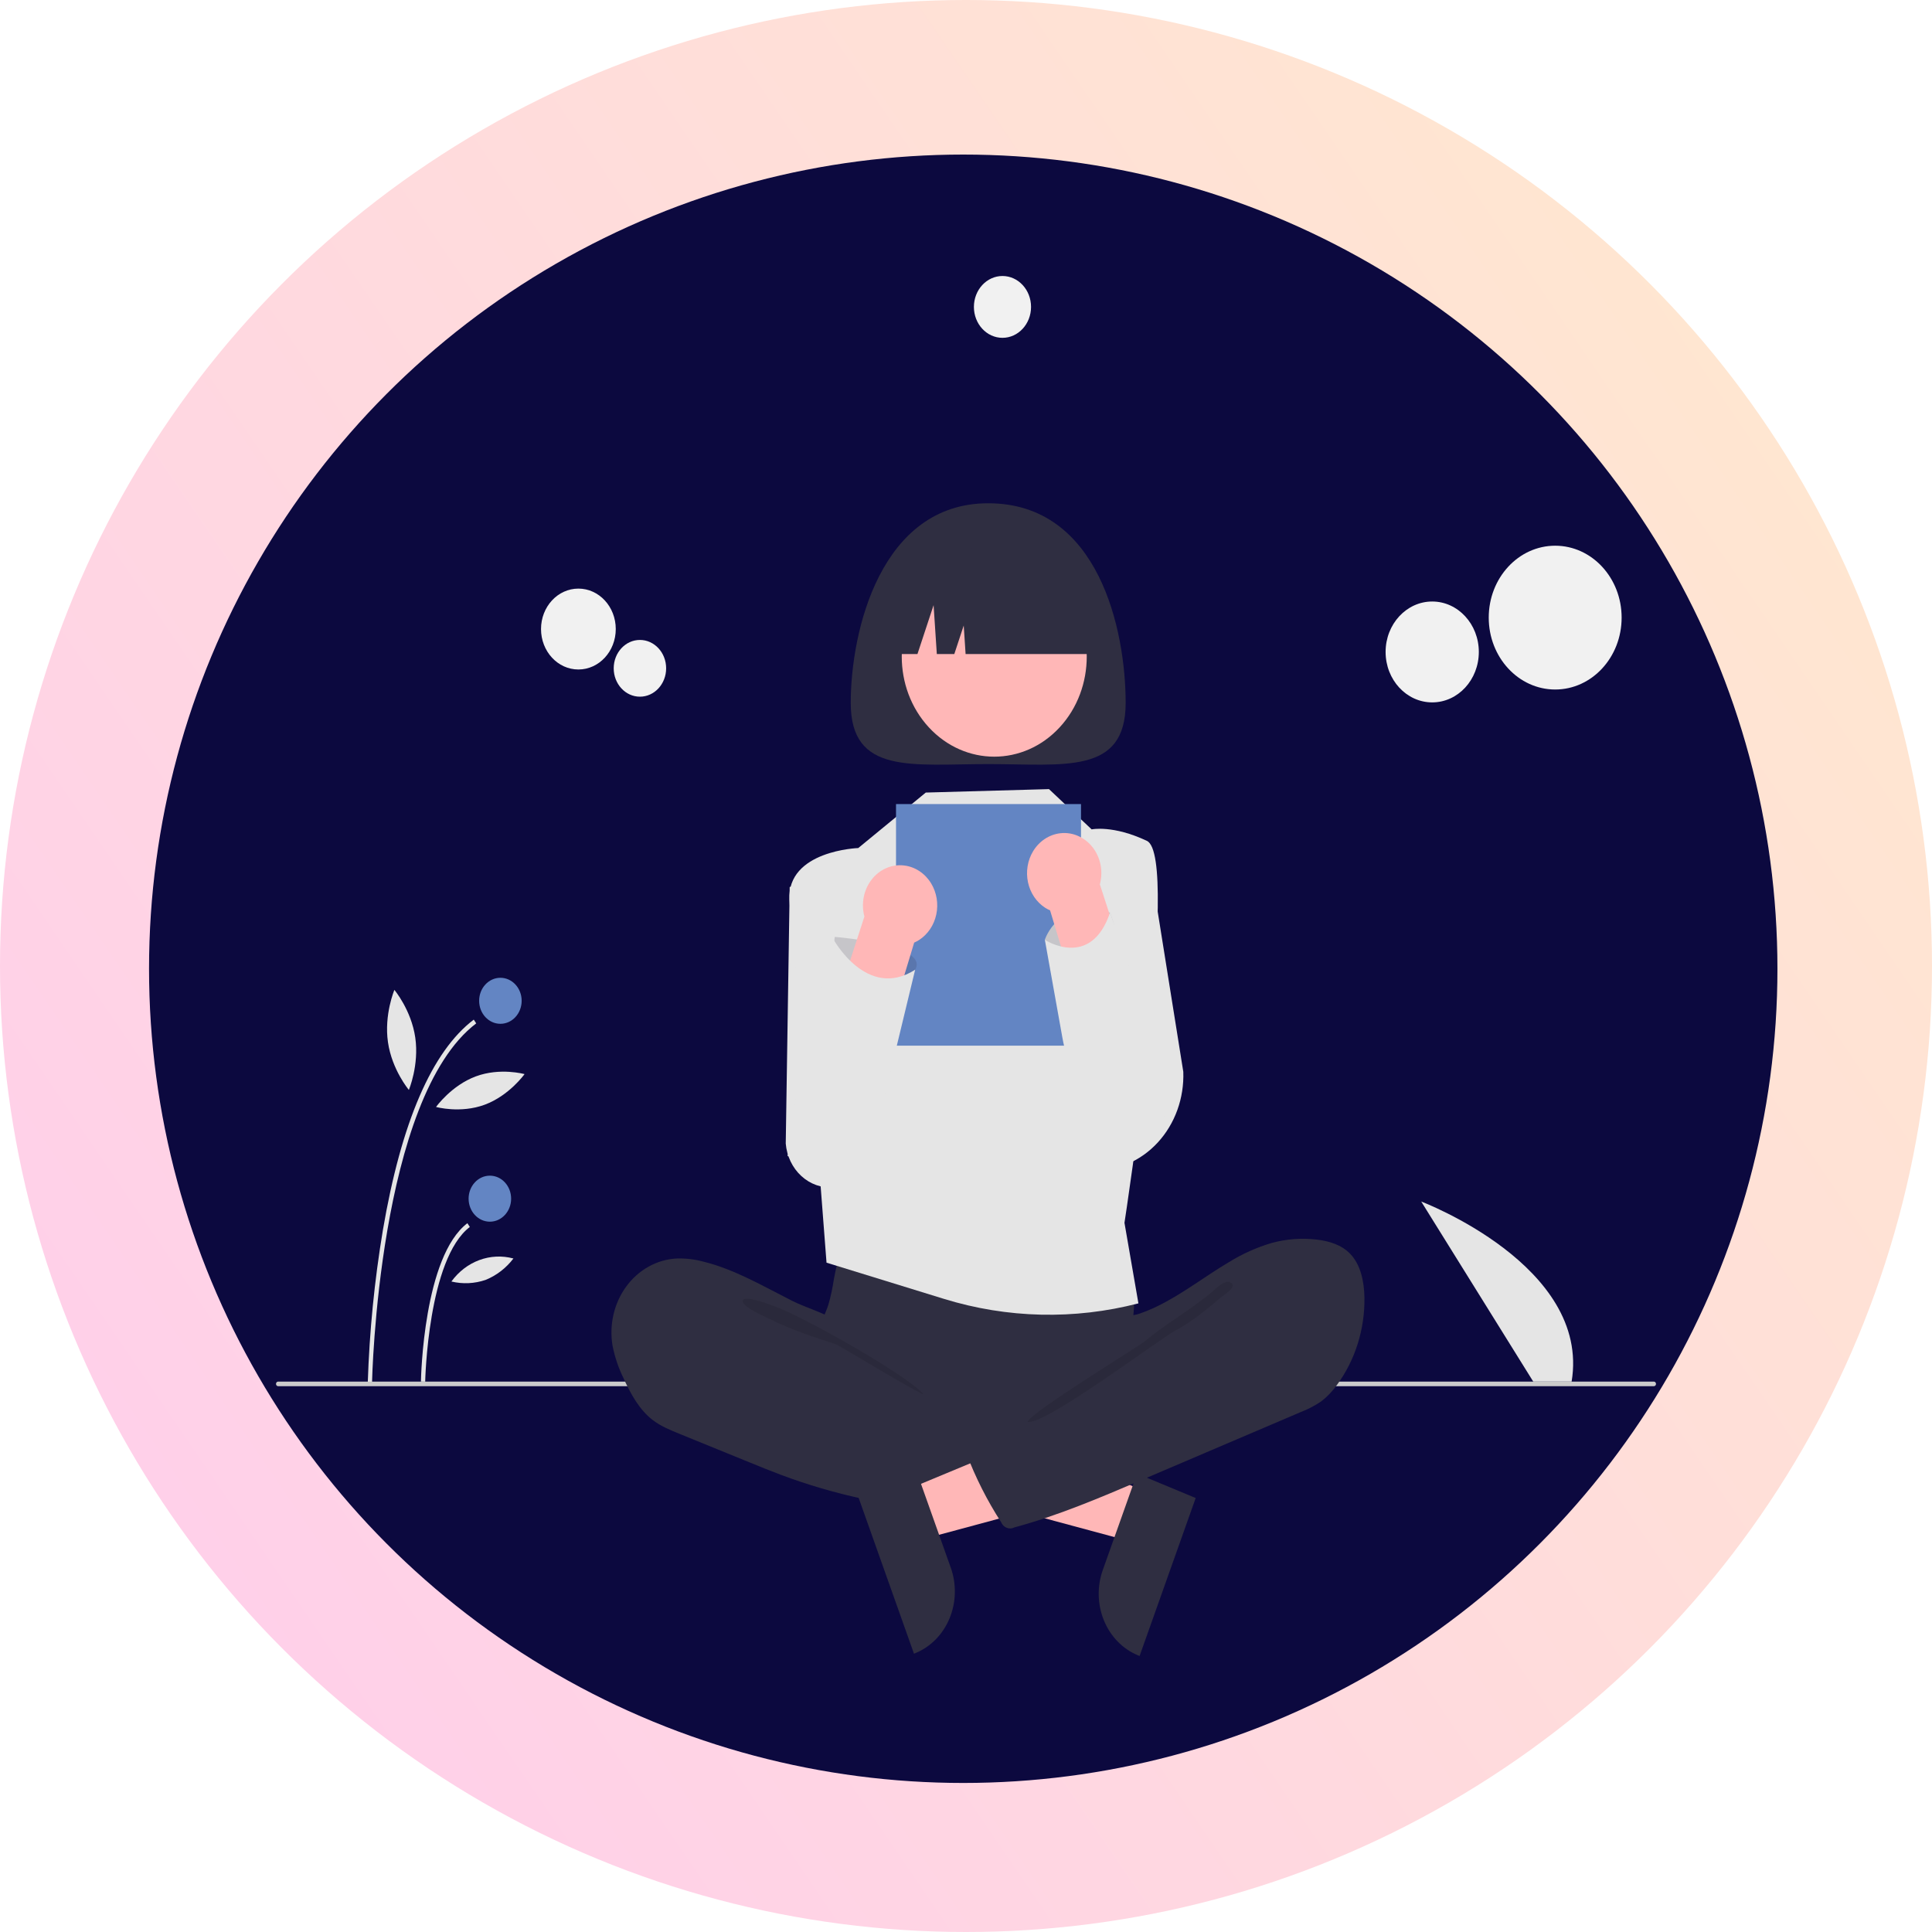 <svg width="350" height="350" viewBox="0 0 350 350" fill="none" xmlns="http://www.w3.org/2000/svg">
    <circle cx="175" cy="175" r="175" fill="url(#paint0_linear_105_395)"/>
    <circle cx="174.5" cy="175.5" r="147.5" fill="#0C093F"/>
    <g clip-path="url(#clip0_105_395)">
        <path d="M277.762 250.29L257.468 217.67C257.468 217.67 288.201 229.281 284.714 250.29H277.762Z" fill="#E5E5E5"/>
        <path d="M67.397 250.506L66.626 250.49C66.924 241.221 67.838 231.986 69.361 222.859C72.693 203.318 78.232 190.484 85.826 184.714L86.269 185.396C68.529 198.874 67.406 249.991 67.397 250.506Z" fill="#E5E5E5"/>
        <path d="M77.027 250.307L76.257 250.29C76.273 249.367 76.755 227.609 84.671 221.595L85.113 222.277C77.516 228.048 77.031 250.085 77.027 250.307Z" fill="#E5E5E5"/>
        <path d="M90.652 185.472C92.779 185.472 94.504 183.605 94.504 181.303C94.504 179.001 92.779 177.135 90.652 177.135C88.524 177.135 86.8 179.001 86.8 181.303C86.8 183.605 88.524 185.472 90.652 185.472Z" fill="#6385C3"/>
        <path d="M88.744 221.32C90.871 221.32 92.596 219.453 92.596 217.151C92.596 214.849 90.871 212.983 88.744 212.983C86.617 212.983 84.892 214.849 84.892 217.151C84.892 219.453 86.617 221.32 88.744 221.32Z" fill="#6385C3"/>
        <path d="M75.231 187.971C75.955 192.974 74.069 197.45 74.069 197.45C74.069 197.45 71.008 193.812 70.284 188.809C69.56 183.805 71.447 179.33 71.447 179.33C71.447 179.33 74.508 182.967 75.231 187.971Z" fill="#E5E5E5"/>
        <path d="M87.823 200.123C83.396 201.766 78.994 200.535 78.994 200.535C78.994 200.535 81.771 196.64 86.198 194.997C90.625 193.354 95.027 194.585 95.027 194.585C95.027 194.585 92.25 198.48 87.823 200.123Z" fill="#E5E5E5"/>
        <path d="M87.965 231.869C85.962 232.55 83.828 232.65 81.777 232.158C83.079 230.365 84.833 229.017 86.826 228.277C88.82 227.537 90.969 227.436 93.014 227.987C91.674 229.737 89.933 231.076 87.965 231.869V231.869Z" fill="#E5E5E5"/>
        <path d="M299.615 251.123H50.385C50.283 251.123 50.185 251.079 50.113 251.001C50.041 250.923 50 250.817 50 250.706C50 250.596 50.041 250.49 50.113 250.412C50.185 250.333 50.283 250.29 50.385 250.29H299.615C299.717 250.29 299.815 250.333 299.887 250.412C299.959 250.49 300 250.596 300 250.706C300 250.817 299.959 250.923 299.887 251.001C299.815 251.079 299.717 251.123 299.615 251.123Z" fill="#CBCBCB"/>
        <path d="M207.855 270.339L204.704 279.215L171.567 270.285L176.218 257.185L207.855 270.339Z" fill="#FFB7B7"/>
        <path d="M216.61 271.381L206.448 300L206.114 299.861C203.384 298.726 201.182 296.464 199.993 293.572C198.804 290.68 198.726 287.396 199.774 284.442L199.775 284.441L205.981 266.962L216.61 271.381Z" fill="#2F2E41"/>
        <path d="M157.502 159.207L143.061 160.67L142.345 207.165C142.536 209.443 143.545 211.55 145.154 213.034C146.763 214.518 148.846 215.261 150.955 215.104L160.111 214.421L157.502 159.207Z" fill="#E5E5E5"/>
        <path d="M208.412 156.919L198.531 156.781L197.946 212.027C200.129 212.105 202.304 211.697 204.335 210.826C206.366 209.954 208.21 208.64 209.75 206.964C211.291 205.288 212.496 203.286 213.29 201.084C214.084 198.882 214.45 196.526 214.366 194.164L208.412 156.919Z" fill="#E5E5E5"/>
        <path d="M151.079 231.653C150.845 233.255 150.505 234.837 150.062 236.387C149.564 237.904 148.794 239.307 148.338 240.84C146.885 245.726 148.9 251.174 152.117 254.945C154.907 258.202 158.509 260.517 162.487 261.608C165.39 262.398 168.408 262.512 171.399 262.622C179.682 262.926 188.178 263.198 196.027 260.317C198.507 259.385 200.902 258.207 203.182 256.8C203.902 256.429 204.536 255.888 205.039 255.218C205.637 254.296 205.714 253.1 205.709 251.973C205.691 248.173 204.979 244.393 205.148 240.597C205.242 238.495 205.605 236.395 205.426 234.299C205.179 231.919 204.257 229.68 202.788 227.888C201.319 226.096 199.374 224.84 197.22 224.29C194.993 223.772 192.684 224.054 190.417 224.29C184.533 224.902 178.624 225.188 172.713 225.147C166.674 225.105 160.672 224.108 154.662 224.003C152.885 223.973 152.921 224.565 152.355 226.427C151.834 228.14 151.408 229.885 151.079 231.653V231.653Z" fill="#2F2E41"/>
        <path d="M127.462 228.564C125.838 228.123 124.165 227.93 122.491 227.993C120.733 228.098 119.015 228.607 117.453 229.486C115.89 230.365 114.519 231.594 113.429 233.091C112.339 234.588 111.557 236.319 111.133 238.169C110.71 240.019 110.655 241.945 110.973 243.819C111.378 245.85 112.041 247.81 112.943 249.644C114.261 252.539 115.842 255.427 118.283 257.282C119.71 258.368 121.363 259.044 122.995 259.71L135.849 264.95C137.74 265.72 139.631 266.491 141.541 267.206C151.135 270.795 161.137 272.946 171.27 273.602C174.357 273.801 177.49 273.856 180.501 273.096C181.215 272.915 181.978 272.646 182.391 271.99C182.636 271.528 182.781 271.012 182.814 270.481L183.605 264.489C183.716 263.645 183.823 262.757 183.537 261.963C183.175 260.956 182.267 260.323 181.401 259.784C172.95 254.532 163.083 251.635 155.97 244.426C154.296 242.73 152.895 240.04 150.86 238.887C148.553 237.58 145.836 236.834 143.451 235.629C138.238 232.996 133.112 229.97 127.462 228.564Z" fill="#2F2E41"/>
        <path opacity="0.1" d="M140.295 236.642C144.838 238.183 164.02 248.856 167.308 252.582C166.867 252.754 151.915 243.686 151.466 243.54C147.387 242.216 143.286 240.883 139.413 238.944C138.634 238.554 134.351 236.722 134.545 235.658C134.764 234.457 139.488 236.369 140.295 236.642Z" fill="black"/>
        <path d="M167.714 143.58L155.482 153.63C155.482 153.63 142.574 154.067 143.01 162.996C143.446 171.925 148.612 214.199 148.612 214.199L149.733 228.745L170.994 235.3C182.481 238.842 194.618 239.123 206.235 236.117V236.117L203.709 221.525C203.709 221.525 213.939 155.251 207.776 152.333C201.613 149.416 197.761 150.249 197.761 150.249L190.035 142.955L167.714 143.58Z" fill="#E5E5E5"/>
        <path d="M203.924 127.346C203.924 140.393 192.775 138.42 179.022 138.42C165.269 138.42 154.12 140.393 154.12 127.346C154.12 114.298 159.566 91.171 179.022 91.171C199.148 91.171 203.924 114.298 203.924 127.346Z" fill="#2F2E41"/>
        <path d="M191.966 131.767C198.51 124.686 198.51 113.205 191.966 106.124C185.423 99.043 174.813 99.043 168.269 106.124C161.725 113.205 161.725 124.686 168.269 131.767C174.813 138.849 185.423 138.849 191.966 131.767Z" fill="#FFB7B7"/>
        <path d="M159.578 118.487H166.205L169.129 109.627L169.714 118.487H172.882L174.587 113.319L174.928 118.487H198.466C198.466 113.396 196.597 108.513 193.271 104.914C189.944 101.314 185.432 99.292 180.728 99.292H177.316C172.612 99.292 168.1 101.314 164.773 104.914C161.447 108.513 159.578 113.396 159.578 118.487V118.487Z" fill="#2F2E41"/>
        <path d="M195.835 145.664H162.322V189.432H195.835V145.664Z" fill="#6385C3"/>
        <path d="M164.168 269.923L167.32 278.798L200.457 269.868L195.806 256.769L164.168 269.923Z" fill="#FFB7B7"/>
        <path d="M166.043 266.545L172.249 284.024L172.249 284.025C173.298 286.98 173.219 290.264 172.03 293.155C170.842 296.047 168.64 298.309 165.91 299.444L165.575 299.583L155.414 270.964L166.043 266.545Z" fill="#2F2E41"/>
        <path d="M230.406 225.167C233.068 224.445 235.828 224.241 238.556 224.565C240.735 224.824 242.98 225.48 244.571 227.112C246.507 229.098 247.129 232.17 247.181 235.056C247.266 240.805 245.504 246.408 242.195 250.907C241.388 252.045 240.427 253.046 239.345 253.876C238.178 254.666 236.935 255.315 235.637 255.81L206.851 268.096C199.278 271.329 191.679 274.57 183.78 276.701C183.35 276.925 182.856 276.956 182.406 276.786C181.955 276.616 181.586 276.259 181.379 275.795C181.372 275.78 181.366 275.766 181.36 275.752C178.838 271.853 176.722 267.665 175.051 263.263C174.972 263.159 174.917 263.035 174.892 262.903C174.866 262.77 174.87 262.633 174.904 262.503C174.938 262.373 175 262.254 175.085 262.155C175.171 262.056 175.277 261.981 175.395 261.937L195.755 249.278C197.214 248.371 198.688 247.451 199.899 246.188C200.779 245.265 201.5 244.18 202.027 242.983C202.449 242.029 202.488 239.778 203.027 239.073C203.555 238.382 205.361 238.327 206.195 238.056C207.371 237.666 208.522 237.195 209.643 236.645C214.197 234.44 218.253 231.237 222.619 228.655C225.068 227.14 227.684 225.968 230.406 225.167V225.167Z" fill="#2F2E41"/>
        <path opacity="0.1" d="M218.864 234.621C215.366 237.464 210.836 240.077 207.37 242.995C206.186 243.991 186.462 255.99 186.183 257.584C189.417 258.174 210.021 242.577 212.969 241.02C215.917 239.464 218.53 237.269 221.119 235.091C221.779 234.536 224.576 232.867 222.681 232.246C221.614 231.897 219.652 234.052 218.864 234.621Z" fill="black"/>
        <path d="M281.736 124.911C288.384 124.911 293.773 119.08 293.773 111.886C293.773 104.693 288.384 98.861 281.736 98.861C275.088 98.861 269.699 104.693 269.699 111.886C269.699 119.08 275.088 124.911 281.736 124.911Z" fill="#F1F1F1"/>
        <path d="M259.459 127.244C264.122 127.244 267.903 123.154 267.903 118.107C267.903 113.061 264.122 108.97 259.459 108.97C254.795 108.97 251.015 113.061 251.015 118.107C251.015 123.154 254.795 127.244 259.459 127.244Z" fill="#F1F1F1"/>
        <path d="M104.782 121.284C108.521 121.284 111.552 118.004 111.552 113.958C111.552 109.911 108.521 106.631 104.782 106.631C101.042 106.631 98.011 109.911 98.011 113.958C98.011 118.004 101.042 121.284 104.782 121.284Z" fill="#F1F1F1"/>
        <path d="M115.929 126.211C118.552 126.211 120.678 123.91 120.678 121.071C120.678 118.233 118.552 115.932 115.929 115.932C113.306 115.932 111.179 118.233 111.179 121.071C111.179 123.91 113.306 126.211 115.929 126.211Z" fill="#F1F1F1"/>
        <path d="M181.608 61.201C184.466 61.201 186.783 58.693 186.783 55.6C186.783 52.507 184.466 50 181.608 50C178.749 50 176.432 52.507 176.432 55.6C176.432 58.693 178.749 61.201 181.608 61.201Z" fill="#F1F1F1"/>
        <path opacity="0.17" d="M150.765 173.592L151.228 169.728C151.228 169.728 168.485 171.091 165.788 175.676C163.092 180.262 156.543 180.678 156.543 180.678L150.765 173.592Z" fill="#2F2E41"/>
        <path d="M163.792 156.791C164.78 156.908 165.732 157.261 166.58 157.824C167.427 158.388 168.149 159.147 168.693 160.047V160.047C169.189 160.869 169.526 161.791 169.685 162.758C169.843 163.724 169.82 164.715 169.615 165.671C169.411 166.628 169.03 167.529 168.495 168.322C167.96 169.115 167.283 169.783 166.504 170.286C166.218 170.469 165.92 170.627 165.612 170.76L155.005 205.869C154.698 206.562 154.267 207.182 153.737 207.694C153.208 208.206 152.59 208.6 151.919 208.853C151.248 209.105 150.538 209.212 149.829 209.167C149.12 209.121 148.427 208.925 147.788 208.589C147.15 208.252 146.579 207.783 146.109 207.207C145.638 206.631 145.278 205.96 145.048 205.233C144.818 204.506 144.724 203.737 144.769 202.97C144.815 202.203 145 201.454 145.315 200.765L156.595 166.045C156.288 164.897 156.247 163.684 156.476 162.514C156.705 161.344 157.197 160.253 157.909 159.338C158.621 158.423 159.529 157.712 160.556 157.267C161.582 156.823 162.693 156.659 163.792 156.791Z" fill="#FFB7B7"/>
        <path d="M150.923 170.057C150.923 170.057 157.001 181.294 165.788 175.676L157.273 210.94H150.098L142.676 209.44L144.754 194.87L150.923 170.057Z" fill="#E5E5E5"/>
        <path d="M194.321 177.738L189.286 170.257C189.286 170.257 191.706 162.499 201.089 165.336C201.089 165.336 207.06 179.799 194.321 177.738Z" fill="#E5E5E5"/>
        <path opacity="0.17" d="M194.321 177.738L189.286 170.257C189.286 170.257 191.706 162.499 201.089 165.336C201.089 165.336 207.06 179.799 194.321 177.738Z" fill="#2F2E41"/>
        <path d="M195.654 151.604C197.107 152.334 198.269 153.605 198.929 155.184C199.588 156.764 199.702 158.547 199.25 160.21L210.53 194.929C210.845 195.618 211.03 196.368 211.076 197.135C211.122 197.901 211.027 198.671 210.797 199.398C210.567 200.125 210.207 200.796 209.737 201.372C209.266 201.947 208.695 202.417 208.057 202.753C207.418 203.09 206.725 203.286 206.016 203.332C205.307 203.377 204.597 203.27 203.926 203.017C203.255 202.765 202.637 202.371 202.108 201.859C201.578 201.347 201.147 200.727 200.84 200.034L190.233 164.925C189.925 164.792 189.627 164.633 189.341 164.45C188.562 163.948 187.885 163.28 187.35 162.487C186.815 161.694 186.434 160.792 186.23 159.836C186.025 158.88 186.002 157.888 186.16 156.922C186.319 155.956 186.656 155.034 187.152 154.212V154.212C187.696 153.311 188.418 152.552 189.265 151.989C190.113 151.426 191.065 151.073 192.053 150.955C193.286 150.804 194.533 151.028 195.654 151.604Z" fill="#FFB7B7"/>
        <path d="M189.286 170.258C189.286 170.258 197.593 175.712 201.089 165.336L212.795 198.689L209.317 205.272L208.814 205.317C206.739 205.504 204.653 205.144 202.735 204.266C200.817 203.388 199.125 202.02 197.803 200.279V200.279C195.108 196.727 193.273 192.505 192.464 187.993L189.286 170.258Z" fill="#E5E5E5"/>
    </g>
    <defs>
        <linearGradient id="paint0_linear_105_395" x1="350" y1="0" x2="-33.172" y2="262.005" gradientUnits="userSpaceOnUse">
            <stop stop-color="#FFEACC"/>
            <stop offset="1" stop-color="#FFCDEC"/>
        </linearGradient>
        <clipPath id="clip0_105_395">
            <rect width="250" height="250" fill="white" transform="translate(50 50)"/>
        </clipPath>
    </defs>
</svg>
